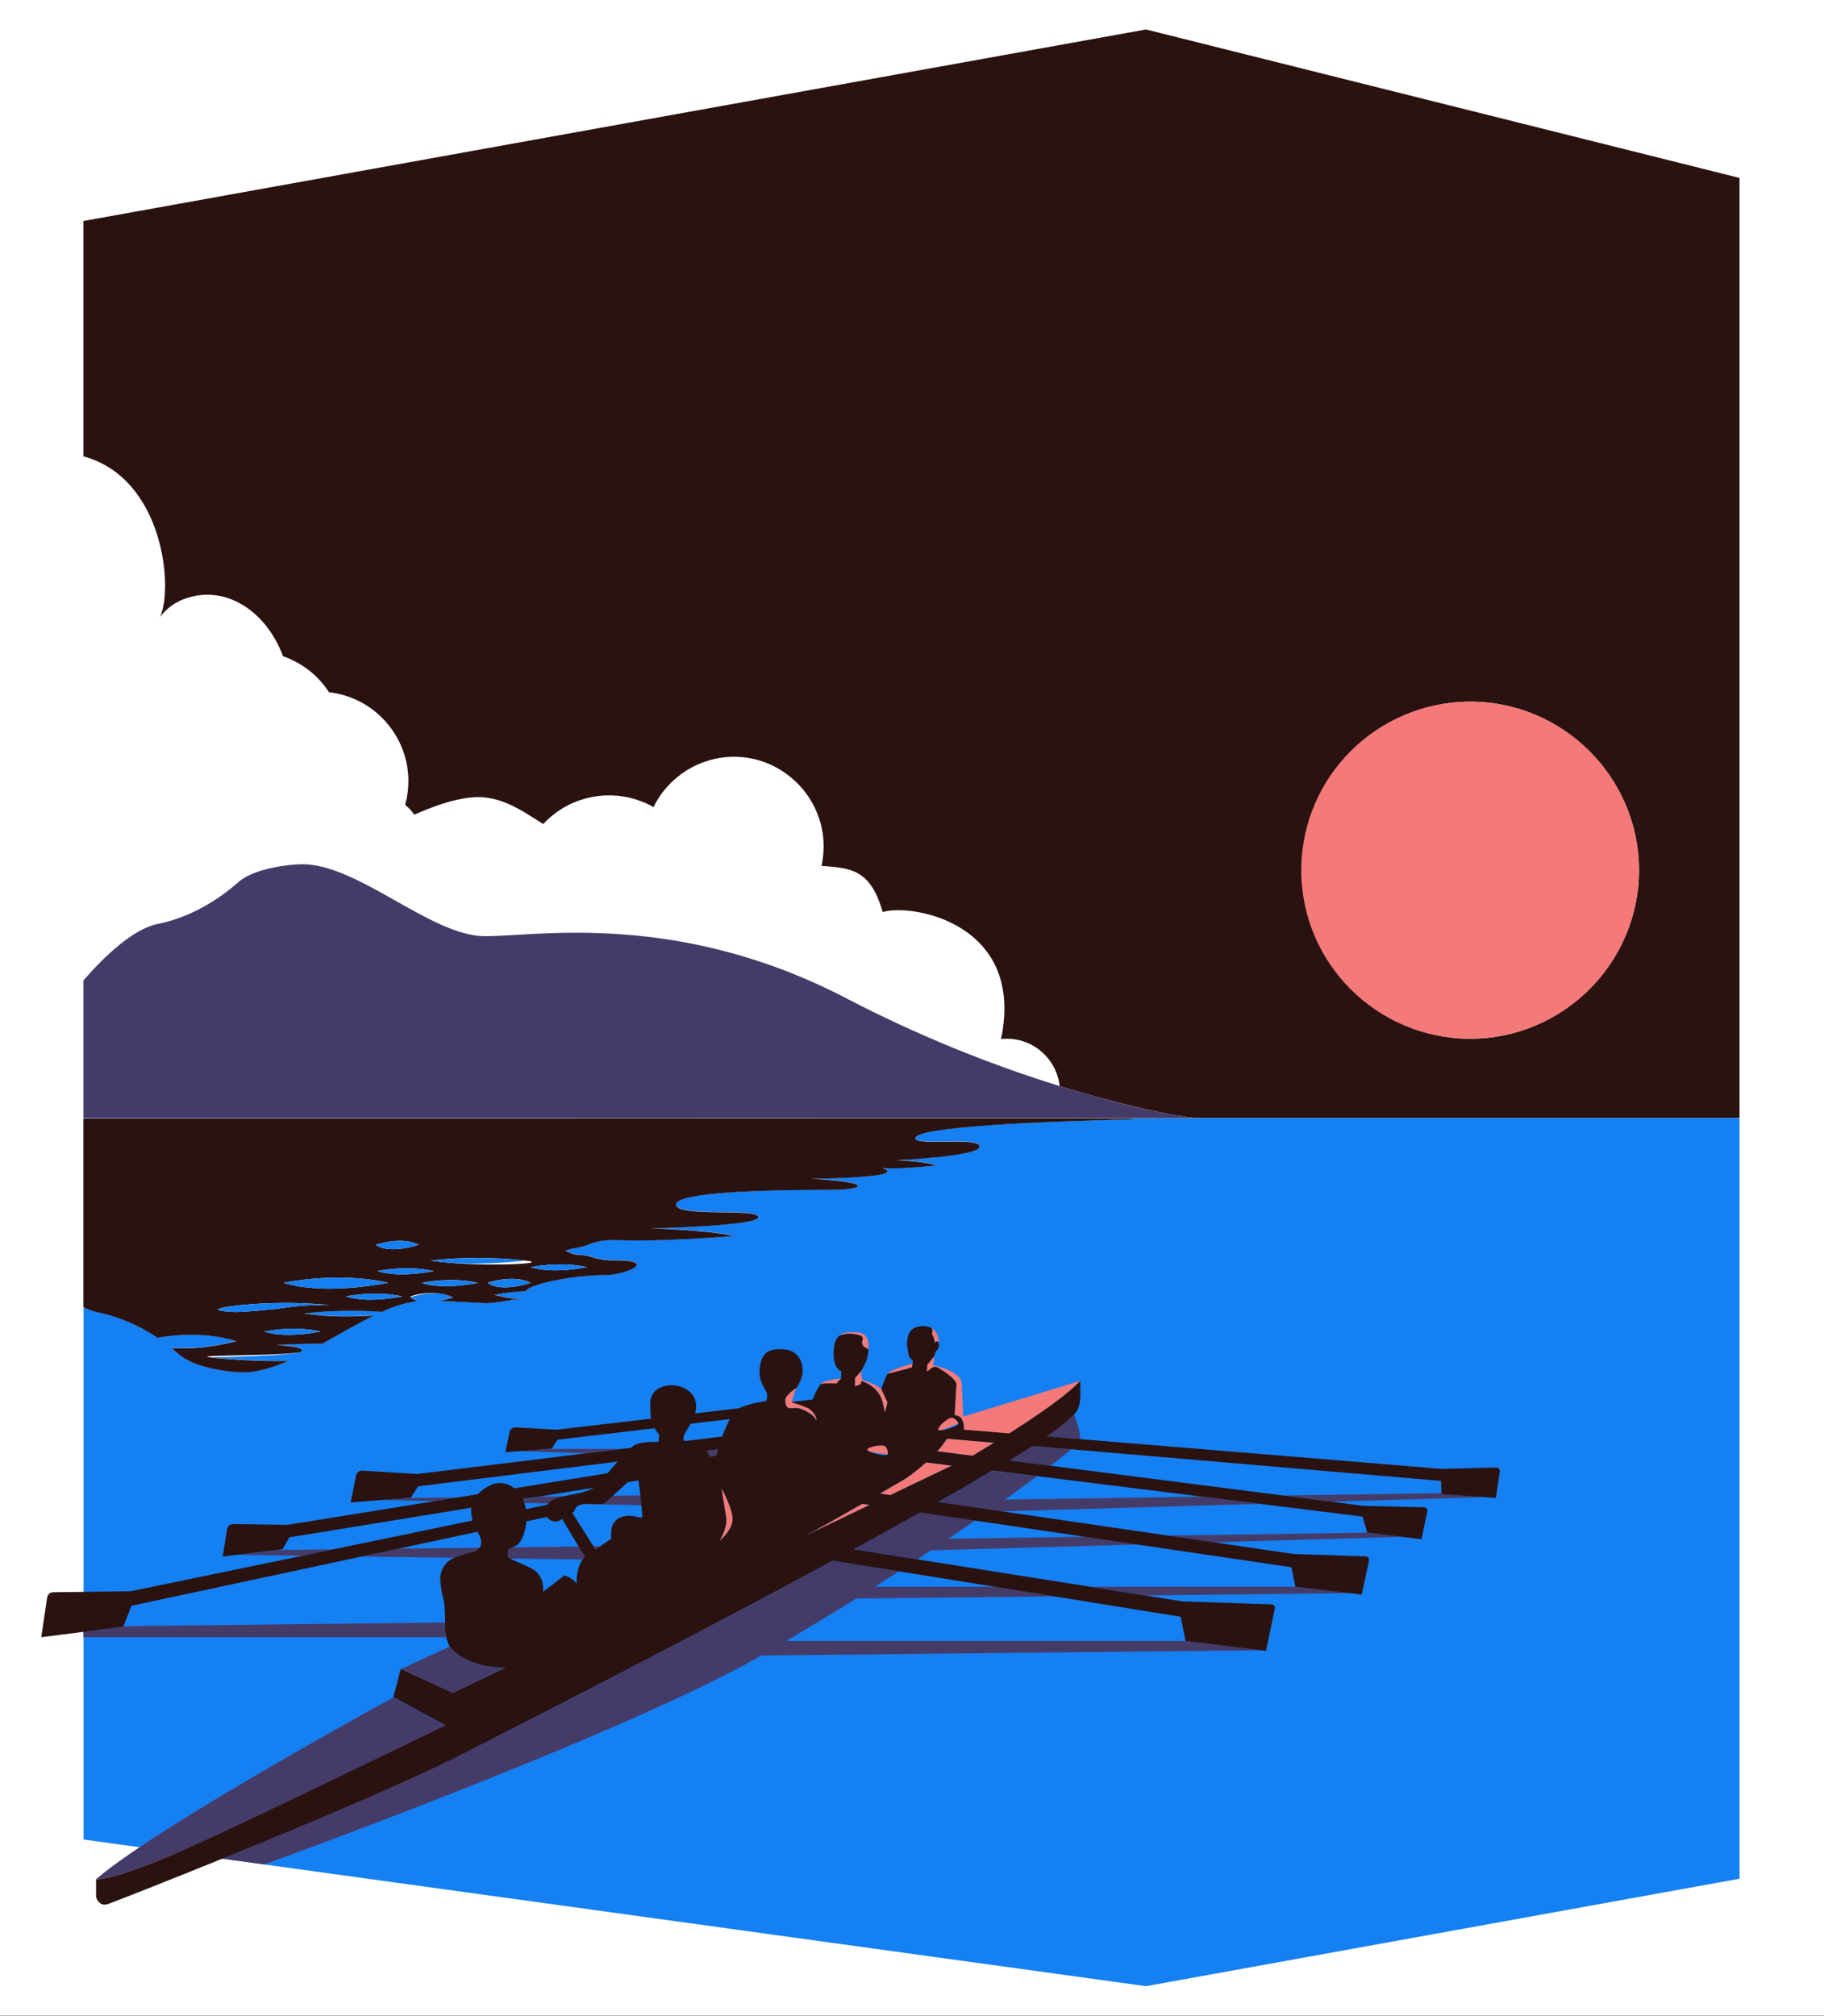 <?xml version="1.0" encoding="UTF-8" standalone="no"?><!DOCTYPE svg PUBLIC "-//W3C//DTD SVG 1.1//EN" "http://www.w3.org/Graphics/SVG/1.1/DTD/svg11.dtd"><svg width="100%" height="100%" viewBox="0 0 619 684" version="1.1" xmlns="http://www.w3.org/2000/svg" xmlns:xlink="http://www.w3.org/1999/xlink" xml:space="preserve" xmlns:serif="http://www.serif.com/" style="fill-rule:evenodd;clip-rule:evenodd;stroke-linejoin:round;stroke-miterlimit:1.414;"><rect x="0" y="0" width="619" height="684" fill="#333333" stroke="none"/><g id="Landing_3"><rect x="0" y="0" width="619" height="683.95" style="fill:#fff;"/><path d="M388.91,10l-360.6,65l0,79.85c27.27,7.42 30.59,44.78 26,54.51c2.326,-3.097 5.587,-5.366 9.3,-6.47c13.18,-4.24 26.71,4.46 32.45,19.8c6.415,2.22 11.908,6.523 15.6,12.22c15.264,1.708 26.939,14.763 26.939,30.122c0,2.733 -0.37,5.454 -1.099,8.088c1.184,0.95 2.219,2.073 3.07,3.33c6.16,-2.65 12.38,-5.05 19,-5.81c9.77,-1.12 17.19,4.18 24.77,9c9.595,-10.348 25.186,-12.738 37.44,-5.74c5.083,-10.439 15.721,-17.092 27.332,-17.092c16.677,0 30.4,13.723 30.4,30.4c0,2.231 -0.245,4.455 -0.732,6.632c10.09,0.71 16.58,1.15 20.79,15.66c9.7,-3 48.39,3.69 40.15,43.09c0.641,-0.072 1.285,-0.109 1.93,-0.11c9.168,-0.027 16.967,6.954 17.95,16.07c22.61,7 39.64,10.28 45.88,10.83l184.85,0l0,-319l-201.42,-50.38Zm110,342.49c-31.328,-0.066 -57.07,-25.862 -57.07,-57.19c0,-31.373 25.816,-57.19 57.19,-57.19c31.373,0 57.19,25.817 57.19,57.19c-0.033,31.384 -25.866,57.19 -57.25,57.19c-0.02,0 -0.04,0 -0.06,0Z" style="fill:#2a1210;fill-rule:nonzero;"/><ellipse cx="498.91" cy="295.3" rx="57.31" ry="57.19" style="fill:#f37a78;"/><path d="M407,379.46l-49.73,0l29.68,0c-1.235,0.046 -2.467,0.156 -3.69,0.33c-26,0.63 -72.62,2.33 -72.62,6.4c0,2.82 21.79,-0.61 21.79,2.82c0,3.43 -28.24,4.63 -28.24,4.63c0,0 9.57,0.39 13.56,1.75c0,0 -12.15,1.47 -18.4,0.87c0,0 5.75,1.71 -3.43,2.71c-9.18,1 -20.79,0.91 -20.79,0.91c0,0 16,0.92 16,2.42c0,1.5 -9.78,1.41 -9.78,1.41c-18.78,0 -51.93,0.6 -51.93,5c0,4.4 27.9,1.09 27.9,4.23c0,3.14 -36.52,3.82 -36.52,3.82c0,0 19.66,0.64 28.29,2.63c0,0 -24.66,2 -39.18,1.4c-4.23,-0.18 -7.35,0.33 -9.27,1.14c-1.508,0.651 -3.084,1.127 -4.7,1.42c-1.355,0.216 -2.692,0.533 -4,0.95c1.485,0.977 3.222,1.501 5,1.51c1.32,0.029 2.626,0.269 3.87,0.71c2.604,0.843 5.335,1.222 8.07,1.12c14.93,0 3.23,5 -3.43,5c-12.4,0 -26.47,3.47 -27,5.4c-3.612,0.201 -7.209,0.622 -10.77,1.26c2.962,0.82 6.002,1.326 9.07,1.51c-2.19,0.2 -3.78,0.37 -3.78,0.37c-2.504,0.466 -5.031,0.8 -7.57,1c-6.37,-0.24 -11.82,-0.63 -16.23,-0.83c1.578,-0.274 3.136,-0.658 4.66,-1.15c-5.94,-3 -14.6,0 -14.6,0c0.795,0.568 1.696,0.969 2.65,1.18c-4.254,0.62 -8.391,1.877 -12.27,3.73c-8.835,-0.614 -17.707,-0.437 -26.51,0.53c8,1.32 17.29,1.14 23.79,0.73c-5.72,2.78 -11.65,6.29 -17.55,9.56c-10.06,0 -15.53,0.44 -15.53,0.44c0,0 9.84,0.42 8.56,2.11c-1.28,1.69 -30.79,2.1 -30.79,2.1c8.717,0.935 17.484,1.326 26.25,1.17c-5.33,2.33 -10.51,3.89 -15.34,3.89c-4.36,0 -16.36,-1.4 -21.59,-6c-0.8,-0.7 -1.72,-1.47 -2.72,-2.26c11,0.88 22,-2.33 22,-2.33c-10.09,-3.15 -20.61,-2.21 -26.74,-1.16c-6.093,-4.138 -12.928,-7.058 -20.13,-8.6c-1.738,-0.385 -3.418,-0.993 -5,-1.81l0,-64l297.69,0l-297.64,-0.06l0,244.81l360.55,49.77l201.42,-36.47l0,-258.15l-184.89,0c0.62,0.05 1.14,0.08 1.56,0.08Z" style="fill:#1580f2;fill-rule:nonzero;"/><path d="M326,379.48l31.29,0l-31.29,0Z" style="fill:#fff;fill-rule:nonzero;"/><path d="M28.31,379.54l0,64c1.582,0.817 3.262,1.425 5,1.81c7.202,1.542 14.037,4.462 20.13,8.6c6.13,-1.05 16.65,-2 26.74,1.16c0,0 -11,3.21 -22,2.33c1,0.79 1.92,1.56 2.72,2.26c5.23,4.57 17.23,6 21.59,6c4.83,0 10,-1.56 15.34,-3.89c-8.766,0.156 -17.533,-0.235 -26.25,-1.17c-8.717,-0.935 29.5,-0.41 30.79,-2.1c1.29,-1.69 -8.56,-2.11 -8.56,-2.11c0,0 5.47,-0.46 15.53,-0.44c5.9,-3.27 11.83,-6.78 17.55,-9.56c-6.5,0.41 -15.77,0.59 -23.79,-0.73c8.803,-0.967 17.675,-1.144 26.51,-0.53c3.879,-1.853 8.016,-3.11 12.27,-3.73c-0.954,-0.211 -1.855,-0.612 -2.65,-1.18c-0.795,-0.568 8.66,-3 14.6,0c-1.524,0.492 -3.082,0.876 -4.66,1.15c4.41,0.2 9.86,0.59 16.23,0.83c2.539,-0.2 5.066,-0.534 7.57,-1c2.504,-0.466 1.59,-0.17 3.78,-0.37c-3.068,-0.184 -6.108,-0.69 -9.07,-1.51c3.561,-0.638 7.158,-1.059 10.77,-1.26c0.52,-1.93 14.59,-5.4 27,-5.4c6.66,0 18.36,-5 3.43,-5c-2.735,0.102 -5.466,-0.277 -8.07,-1.12c-1.244,-0.441 -2.55,-0.681 -3.87,-0.71c-1.778,-0.009 -3.515,-0.533 -5,-1.51c1.308,-0.417 2.645,-0.734 4,-0.95c1.616,-0.293 3.192,-0.769 4.7,-1.42c1.92,-0.81 5,-1.32 9.27,-1.14c14.52,0.6 39.18,-1.4 39.18,-1.4c-8.63,-2 -28.29,-2.63 -28.29,-2.63c0,0 36.52,-0.69 36.52,-3.82c0,-3.13 -27.9,0.2 -27.9,-4.23c0,-4.43 33.15,-5 51.93,-5c0,0 9.78,0.08 9.78,-1.41c0,-1.49 -16,-2.42 -16,-2.42c0,0 11.61,0.1 20.79,-0.91c9.18,-1.01 3.43,-2.71 3.43,-2.71c6.25,0.6 18.4,-0.87 18.4,-0.87c-4,-1.36 -13.56,-1.75 -13.56,-1.75c0,0 28.24,-1.21 28.24,-4.63c0,-3.42 -21.79,0 -21.79,-2.82c0,-4.07 46.63,-5.77 72.62,-6.4c1.223,-0.174 2.455,-0.284 3.69,-0.33l-60.95,0l-297.69,0.02Zm113.82,42.86c0,0 -10,3.44 -14.6,0c0,0 8.66,-2.99 14.6,0Zm-33.36,29.46c0,0 -11.56,2.49 -19.14,0c0,0 10.03,-2.15 19.14,0Zm-14.52,-7.72c0,0 -10.79,1.09 -14,1.09c-3.21,0 -13.1,-0.79 1.81,-2.39c9.875,-0.932 19.815,-0.932 29.69,0c-5.861,-0.105 -11.719,0.33 -17.5,1.3Zm2,-8.84c0,0 18.51,-3.91 35.47,0c-0.01,0 -21.37,4.51 -35.48,0l0.01,0Zm21.14,4.64c0,0 10,-2.16 19.14,0c-0.01,0 -11.53,2.48 -19.15,0l0.01,0Zm10.67,-8.6c0,0 10,-2.16 19.14,0c-0.01,0 -11.58,2.48 -19.15,0l0.01,0Zm15,4c0,0 10,-2.16 19.14,0c0.02,0.02 -11.55,2.51 -19.12,0.02l-0.02,-0.02Zm3,-7.59c10.661,-1.174 21.419,-1.174 32.08,0c10.661,1.174 -17.93,2.34 -32.03,0.02l-0.05,-0.02Zm19.42,7.56c0,0 8.66,-3 14.6,0c0.05,0.02 -9.94,3.47 -14.55,0.02l-0.05,-0.02Zm33.79,-5.31c0,0 -11.56,2.49 -19.14,0c0,0 10.03,-2.12 19.14,0Z" style="fill:#2a1210;fill-rule:nonzero;"/><path d="M96.24,435.3c14.11,4.51 35.47,0 35.47,0c-16.96,-3.91 -35.47,0 -35.47,0Z" style="fill:#1580f2;fill-rule:nonzero;"/><path d="M165.53,435.33c4.61,3.45 14.6,0 14.6,0c-5.94,-2.98 -14.6,0 -14.6,0Z" style="fill:#1580f2;fill-rule:nonzero;"/><path d="M142.13,422.4c-5.94,-3 -14.6,0 -14.6,0c4.61,3.44 14.6,0 14.6,0Z" style="fill:#1580f2;fill-rule:nonzero;"/><path d="M89.63,451.86c7.58,2.49 19.14,0 19.14,0c-9.11,-2.15 -19.14,0 -19.14,0Z" style="fill:#1580f2;fill-rule:nonzero;"/><path d="M143.08,435.36c7.57,2.49 19.14,0 19.14,0c-9.12,-2.16 -19.14,0 -19.14,0Z" style="fill:#1580f2;fill-rule:nonzero;"/><path d="M117.38,439.94c7.57,2.48 19.14,0 19.14,0c-9.12,-2.16 -19.14,0 -19.14,0Z" style="fill:#1580f2;fill-rule:nonzero;"/><path d="M128.05,431.34c7.57,2.48 19.14,0 19.14,0c-9.12,-2.16 -19.14,0 -19.14,0Z" style="fill:#1580f2;fill-rule:nonzero;"/><path d="M180.13,430c7.58,2.49 19.14,0 19.14,0c-9.11,-2.12 -19.14,0 -19.14,0Z" style="fill:#1580f2;fill-rule:nonzero;"/><path d="M146.11,427.77c14.1,2.32 32.08,0 32.08,0c-10.661,-1.174 -21.419,-1.174 -32.08,0Z" style="fill:#1580f2;fill-rule:nonzero;"/><path d="M82.11,442.84c-14.91,1.6 -5,2.39 -1.81,2.39c3.19,0 14,-1.09 14,-1.09c5.797,-0.973 11.672,-1.408 17.55,-1.3c-9.891,-0.935 -19.849,-0.935 -29.74,0Z" style="fill:#1580f2;fill-rule:nonzero;"/><path d="M201.59,504.85l-18.37,3l8.23,-0.1c2.32,-0.54 7.12,-1.09 10.14,-2.9Z" style="fill:none;"/><path d="M489,502.53l-125.48,-10.73c-1.67,1.43 -4,3.32 -7,5.6l78.8,10.08l53.89,-0.77l-0.21,-4.18Z" style="fill:none;"/><path d="M162.34,520.37l-0.29,-0.54l-26.6,5.69l27.31,-0.32c0.71,-0.96 0.9,-2.46 -0.42,-4.83Z" style="fill:none;"/><path d="M190.71,515.38c-0.724,0.767 -1.796,1.108 -2.83,0.9c-0.925,-0.173 -1.743,-0.71 -2.27,-1.49l-7,1.5c-0.32,4.08 -2,7.37 -3.09,8c-0.52,0.29 -1.07,0.55 -1.57,0.79l22.45,-0.26l-5.69,-9.44Z" style="fill:none;"/><path d="M180.53,561.75l0.07,0l-0.07,0Z" style="fill:none;"/><path d="M181.77,533.13c1.449,1.285 2.357,3.073 2.54,5l0,2l7.25,-5.56l0.24,0.08c1.521,0.508 2.872,1.429 3.9,2.66c-0.06,-1.82 0.11,-5.45 2.06,-8.16l-24.56,-0.33c1.94,1.18 6.8,2.82 8.57,4.31Z" style="fill:none;"/><path d="M178.44,512.22l7.31,-1.51c0.116,-0.195 0.253,-0.376 0.41,-0.54l-8.28,-0.17c0.247,0.723 0.435,1.466 0.56,2.22Z" style="fill:none;"/><path d="M443.27,538.87l-3.66,-0.42l-1.36,-6.65l-52.09,-7.68l-70.29,2l-4.46,3l59,9.36l68.69,0l4.17,0.39Z" style="fill:none;"/><path d="M337.63,538.47l-32.54,-5.25c-2.67,1.73 -5.4,3.47 -8.2,5.25l40.74,0Z" style="fill:none;"/><path d="M462.45,514.67l-35.18,-4.37l-87.55,2.54l56.42,8.24l67.87,-0.99l-1.56,-5.42Z" style="fill:none;"/><path d="M368.31,521.49l-37.4,-5.49c-2.88,2 -5.903,4.067 -9.07,6.2l46.47,-0.71Z" style="fill:none;"/><path d="M407.81,507.88l-55.92,-6.95c-3.15,2.37 -6.78,5 -10.83,7.91l66.75,-0.96Z" style="fill:none;"/><path d="M150.71,543.84c-0.734,-2.612 -1.193,-5.293 -1.37,-8c0.02,-2.405 1.123,-4.677 3,-6.18c0.59,-0.374 1.205,-0.709 1.84,-1l-31.3,-0.42l-78.26,16.7l-2.72,6.9l109.1,-1.25c0.023,-2.254 -0.073,-4.507 -0.29,-6.75Z" style="fill:none;"/><path d="M357.8,541.72l-67.22,0.72c-7.54,4.71 -15.5,9.54 -23.8,14.42l135.59,0l-1.68,-8.22l-42.89,-6.92Z" style="fill:none;"/><path d="M247.66,481.59l-13.28,1.57c-0.448,0.824 -0.943,1.621 -1.48,2.39c-0.671,0.968 -1.021,2.122 -1,3.3c0.021,1.178 0.35,0 0.91,0.14l12.3,-1.5c0.702,-2.028 1.554,-4 2.55,-5.9Z" style="fill:none;"/><path d="M216.66,502.39l-3.56,0.58c-1.54,1.37 -3.44,3.08 -5.09,4.58l9.3,-0.1c-0.2,-1.88 -0.43,-3.72 -0.65,-5.06Z" style="fill:none;"/><path d="M211,491.65l3.13,-0.38l0.52,-0.46c2,-1.67 6.54,-1.54 8.39,-1.56l0,-0.08l0.5,0.07l0.16,-2.51c-0.609,-0.633 -1.124,-1.351 -1.53,-2.13l-33,3.91l-1.87,3l-6.36,0.5l5.56,-0.26l24.5,-0.1Z" style="fill:none;"/><path d="M155.32,508.16l6.81,-1.1c1.246,-1.29 2.726,-2.332 4.36,-3.07c2.638,-1.265 5.792,-0.84 8,1.08l31.69,-5.07c1.06,-1.25 2.24,-2.61 3.41,-3.94l-67.72,8.37l-2.45,3.87l-3.91,0.31l4.91,-0.23l14.9,-0.22Z" style="fill:none;"/><path d="M198.39,510.42c-1.61,0.14 -3,0.63 -3.38,2.05c-0.16,0.57 -0.5,0.81 -0.86,0.83l7.27,11.46l2.29,0c1.08,-0.733 2.333,-1.597 3.76,-2.59c0,-0.5 -0.05,-0.94 -0.07,-1.29c-0.36,-5.91 4.75,-7.61 10,-5.72l0.61,-0.44c-0.07,-0.79 -0.2,-2.22 -0.36,-3.88l-19.26,-0.42Z" style="fill:none;"/><path d="M489.23,506.7l-53.89,0.78l16.44,2.1l52.39,-1.52l-14.93,-1.07l-0.01,-0.29Z" style="fill:#453b69;fill-rule:nonzero;"/><path d="M396.14,521.08l15.7,2.29l63.75,-1.85l-11.58,-1.43l-67.87,0.99Z" style="fill:#453b69;fill-rule:nonzero;"/><path d="M350.34,490.68c-2.38,1.54 -4.983,3.183 -7.81,4.93l14,1.79c3,-2.28 5.31,-4.17 7,-5.6l-13.19,-1.12Z" style="fill:#453b69;fill-rule:nonzero;"/><path d="M407.81,507.88l-66.75,1c4.05,-2.89 7.68,-5.54 10.83,-7.91l-15.06,-1.87c-5.55,3.33 -11.71,6.91 -18.34,10.68l21.23,3.1l87.55,-2.54l-19.46,-2.46Z" style="fill:#453b69;fill-rule:nonzero;"/><path d="M386.16,524.12l-17.85,-2.63l-46.47,0.68c3.173,-2.14 6.197,-4.207 9.07,-6.2l-18.58,-2.74c-7.13,4 -14.68,8.18 -22.5,12.45l21.58,3.43l4.46,-3l70.29,-1.99Z" style="fill:#453b69;fill-rule:nonzero;"/><path d="M290.58,542.44l67.22,-0.72l-20.17,-3.25l-40.74,0c2.8,-1.78 5.53,-3.52 8.2,-5.25l-22.47,-3.62c-45.81,24.82 -98.47,51.77 -124.3,64.94c-11.56,5.88 -65.085,28.617 -82.895,36.187l14.219,1.96c43.37,-15.69 131.636,-49.537 168.696,-70.897l169.51,-1.79l-25.48,-3.15l-135.59,0c8.3,-4.85 16.22,-9.7 23.8,-14.41Z" style="fill:#453b69;fill-rule:nonzero;"/><path d="M355.23,487.42l11.35,0.94c0.07,-3.3 -2.08,-8.33 -2.08,-8.33c-2.834,2.768 -5.94,5.244 -9.27,7.39Z" style="fill:#453b69;fill-rule:nonzero;"/><path d="M439.06,538.47l-68.69,0l18.4,2.92l69.82,-0.75l-15.32,-1.77l-4.21,-0.4Z" style="fill:#453b69;fill-rule:nonzero;"/><path d="M160.22,526.76c0.991,-0.236 1.881,-0.783 2.54,-1.56l-27.31,0.32l-12.54,2.68l31.3,0.42c1.942,-0.802 3.954,-1.424 6.01,-1.86Z" style="fill:#453b69;fill-rule:nonzero;"/><path d="M94.1,525.99l-13.65,1.64l22.22,0.3l10.38,-2.16l-18.95,0.22Z" style="fill:#453b69;fill-rule:nonzero;"/><path d="M202.09,525.82c0.47,-0.31 1,-0.68 1.62,-1.09l-2.29,0l0.67,1.09Z" style="fill:#453b69;fill-rule:nonzero;"/><path d="M173.94,525.08c-0.568,0.224 -1.097,0.534 -1.57,0.92l0,2.15c0,0.2 0.31,0.45 0.82,0.73l24.56,0.33c0.227,-0.309 0.474,-0.603 0.74,-0.88l-2.11,-3.51l-22.44,0.26Z" style="fill:#453b69;fill-rule:nonzero;"/><path d="M217.31,507.45l-9.3,0.1c-0.95,0.88 -1.82,1.69 -2.48,2.34c-1.05,1 -4.46,0.29 -7.14,0.53l19.26,0.39c-0.1,-1.06 -0.21,-2.22 -0.34,-3.36Z" style="fill:#453b69;fill-rule:nonzero;"/><path d="M140.42,508.33l-4.91,0.23l-5.89,0.46l18.08,0.37l7.62,-1.23l-14.9,0.17Z" style="fill:#453b69;fill-rule:nonzero;"/><path d="M186.16,510.17c0.438,-0.48 0.96,-0.876 1.54,-1.17c0.58,-0.294 1.45,-0.61 3,-1.07l0.17,-0.05l0.31,-0.08l0.24,0l-8.23,0.1l-5.8,0.94c0.175,0.398 0.329,0.805 0.46,1.22l8.31,0.11Z" style="fill:#453b69;fill-rule:nonzero;"/><path d="M241,494.34l2,-0.34l0,0.13c0.21,-0.75 0.43,-1.54 0.67,-2.34l-4,0.49c0.583,0.586 1.036,1.288 1.33,2.06Z" style="fill:#453b69;fill-rule:nonzero;"/><path d="M186.48,491.71l-5.57,0.26l-5.68,0.45l23.63,0.72l12.16,-1.49l-24.54,0.06Z" style="fill:#453b69;fill-rule:nonzero;"/><path d="M151,550.59l-109.1,1.25l-0.08,0.19l-13.51,1.73l0,1.82l123.1,0c-0.259,-1.058 -0.396,-2.141 -0.41,-3.23c0,-0.6 0,-1.19 0,-1.76Z" style="fill:#453b69;fill-rule:nonzero;"/><path d="M318.07,492.48l4.07,0.52l7.88,1l0.06,0l0.31,-0.19c2.347,-1.407 4.68,-2.823 7,-4.25l-16,-1.37c-0.995,1.513 -2.105,2.947 -3.32,4.29Z" style="fill:#f37a78;fill-rule:nonzero;"/><path d="M171.59,566c-14,-0.1 -18.77,-6.9 -19,-7.24l-16.64,7.69l17.71,8.14l17.93,-8.59Z" style="fill:#453b69;fill-rule:nonzero;"/><path d="M134.66,571.45l-1.2,4.6l1.2,-4.6Z" style="fill:#453b69;fill-rule:nonzero;"/><path d="M74.46,622.38c14.07,-6.57 43.22,-20.51 76.72,-36.78l-17.72,-9.55c0,0 -79.24,43.14 -100.85,61.62c0,0 6.22,1.33 41.85,-15.29Z" style="fill:#453b69;fill-rule:nonzero;"/><path d="M314.29,496.26c-2.167,1.948 -4.455,3.759 -6.85,5.42l-1.42,0.83l-7.42,4.33l3.53,0.52l20.91,-10l-6.8,-0.85l-1.95,-0.25Z" style="fill:#f37a78;fill-rule:nonzero;"/><path d="M273,521.3l22.15,-10.6l-2.56,-0.38c-7.47,4.3 -14.72,8.41 -19.59,10.98Z" style="fill:#f37a78;fill-rule:nonzero;"/><path d="M507.81,498l-18.52,0.46l-122.71,-10.1l-11.35,-0.94c3.332,-2.155 6.437,-4.641 9.27,-7.42c2.833,-2.779 2.06,-7.75 2.06,-11.47c-4,4.43 -13.29,11 -24.06,17.81l-15.29,-1.26c0,0 -0.08,-0.85 -0.19,-2.15l-0.7,-1.57c-0.35,-0.79 -2.37,-1.23 -2.37,-1.23l0.64,-10.63c-0.75,-2 -4.29,-4.28 -6.41,-5.48c-0.63,-0.371 -1.428,-0.315 -2,0.14l-1.62,1.26l0.14,-2.32l2.39,-2.95c0.15,-0.46 0.33,-1.07 0.5,-1.71c0.42,-0.05 0.85,-0.68 1,-1.5c0.106,-0.483 0.057,-0.987 -0.14,-1.44c-0.075,-0.174 -0.227,-0.303 -0.41,-0.35c-0.26,0 -0.54,0.16 -0.75,0.51c-0.121,-1.059 -0.462,-2.08 -1,-3c0.4,-1.38 0,-1.85 0,-1.89c-0.963,-0.576 -2.08,-0.845 -3.2,-0.77c-6.52,0.16 -5.34,6.71 -4.8,9.54c0.153,0.867 0.711,1.61 1.5,2l-0.15,1.21l-0.18,1.23c0,0 -6.83,1.85 -8.09,2.12c-0.1,0.079 -0.194,0.166 -0.28,0.26c-0.849,1.63 -1.52,3.346 -2,5.12l2.06,4.46l-0.84,3.3c0,0 -0.54,-2.34 -0.74,-3.25c-1.18,-5.58 -7.21,-7.41 -7.21,-7.41l-0.31,1.12l-1.91,0.81l0,-2.8l2.27,-2.59c0.56,-1.63 1.87,-2.54 2.32,-6.83c-0.031,-0.371 -0.266,-0.696 -0.61,-0.84c-0.904,-0.155 -1.571,-0.946 -1.571,-1.863c0,-0.302 0.073,-0.599 0.211,-0.867c0.22,-0.562 -0.053,-1.206 -0.61,-1.44c-2.293,-0.869 -4.819,-0.911 -7.14,-0.12c-1.44,1.06 -2,2.88 -2.1,5.34c-0.25,6.26 2.57,6.76 2.57,6.76l-0.08,2.64c0,0 -1.21,0.75 -1.45,1.57c0,0 -4.36,-0.23 -5.46,0.23c-1.139,1.609 -2.048,3.369 -2.7,5.23l-7.08,0.83l0.08,-0.35c-0.08,0.32 -0.13,0.52 -0.13,0.54c0,0.02 1.4,0.38 3,0.95l0.49,0.18l0.79,0.31c0.57,0.23 1.12,0.47 1.62,0.72c2.73,2.06 2.43,4 2.43,4c-0.4,-1.82 -4.39,-4 -6.39,-4.29c-2,-0.29 -4.11,1.19 -4.11,-2.77c0,-1.62 3.78,-4 3.78,-4c-0.002,0.023 -0.002,0.047 0,0.07c0.88,-1.58 2,-3.45 2.11,-5.32c0.18,-3.09 -1.14,-7.36 -5.87,-7.84c-5.14,-0.52 -8.11,0.61 -8.68,6.36c-0.53,5.26 2.31,6.89 2.49,9c0.077,0.736 -0.023,1.48 -0.29,2.17l-0.49,-0.13c0,0 0,0.09 0,0.21c-2.893,0.325 -5.727,1.052 -8.42,2.16c-0.111,0.045 -0.217,0.099 -0.32,0.16l-14.91,1.74c1.17,-4.39 -0.74,-7.24 -4,-8.7c-3.26,-1.46 -8,-1 -10,1.64c-1.74,2.26 -1.15,4.2 -1.18,6c-0.01,0.957 0.084,1.913 0.28,2.85l-32.11,3.75l-13.81,-0.79c-1.025,-0.061 -1.95,0.645 -2.16,1.65l-1.4,6.78l3.72,-0.29l5.69,-0.45l6.36,-0.5l1.87,-3l33,-3.91c0.406,0.779 0.921,1.497 1.53,2.13l-0.16,2.51l-0.5,-0.07l0,0.08c-1.85,0 -6.38,-0.11 -8.39,1.56l-0.52,0.46l-3.13,0.38l-12.16,1.49l-57.26,7l-18.56,-1.15c-1.027,-0.056 -1.95,0.653 -2.16,1.66l-1.84,9.15l10.62,-0.84l5.89,-0.46l3.91,-0.31l2.45,-3.87l67.72,-8.38c-1.17,1.33 -2.35,2.69 -3.41,3.94l-31.69,5.12c-2.208,-1.92 -5.362,-2.345 -8,-1.08c-1.634,0.738 -3.114,1.78 -4.36,3.07l-6.81,1.1l-7.62,1.23l-50,8.06l-18.59,-0.24c-1.034,0.005 -1.917,0.776 -2.06,1.8l-1.47,9.22l20.33,-2.52l2.27,-4l61.76,-10.06c-0.156,1.458 -0.006,2.933 0.44,4.33l-47.33,9.81l-10.38,2.16l-58.37,12.06l-26.3,0.32c-1.007,0.028 -1.855,0.784 -2,1.78l-2,13.48l14.35,-1.82l13.47,-1.76l0.08,-0.19l2.72,-6.9l78.29,-16.74l12.54,-2.68l26.6,-5.69l0.29,0.54c1.32,2.37 1.13,3.87 0.42,4.83c-0.659,0.777 -1.549,1.324 -2.54,1.56c-2.052,0.436 -4.061,1.059 -6,1.86c-0.635,0.291 -1.25,0.626 -1.84,1c-1.877,1.503 -2.98,3.775 -3,6.18c0.177,2.707 0.636,5.388 1.37,8c0.213,2.243 0.307,4.497 0.28,6.75c0,0.57 0,1.16 0,1.76c0.014,1.089 0.151,2.172 0.41,3.23c0.262,1.114 0.659,2.192 1.18,3.21c0.23,0.34 5,7.14 19,7.24l-17.94,8.57l-17.71,-8.14l-0.5,1.95l-0.79,3l-1.19,4.6l17.72,9.55c-33.5,16.27 -62.65,30.21 -76.72,36.78c-35.66,16.73 -41.88,15.4 -41.88,15.4l0,6.11c0,0 0.93,3.39 4,2.37c2,-0.69 39.9,-15.5 75.17,-30.52c17.81,-7.57 35,-15.21 46.52,-21.09c25.83,-13.17 78.49,-40.12 124.3,-64.94l22.47,3.62l32.54,5.25l20.17,3.25l42.89,6.92l1.68,8.22l27.28,3.37l3,-14.36c0.018,-0.082 0.027,-0.166 0.027,-0.25c0,-0.641 -0.517,-1.172 -1.157,-1.19l-30.22,-1l-12.56,-2l-18.4,-2.92l-59,-9.36l-21.58,-3.43c7.82,-4.27 15.37,-8.44 22.5,-12.45l18.67,2.73l37.4,5.52l17.85,2.63l52.09,7.68l1.36,6.65l3.66,0.42l15.32,1.77l3.56,0.42l2.43,-11.51c0.016,-0.079 0.025,-0.16 0.025,-0.241c0,-0.639 -0.516,-1.17 -1.155,-1.189l-24.45,-0.81l-27.2,-4l-15.7,-2.29l-56.42,-8.24l-21.23,-3.1c6.63,-3.77 12.79,-7.35 18.34,-10.68l15.06,1.87l55.92,6.95l19.46,2.42l35.18,4.37l1.56,5.42l11.58,1.43l6.83,0.84l2,-9.41c0.016,-0.079 0.025,-0.16 0.025,-0.24c0,-0.643 -0.522,-1.176 -1.165,-1.19l-20.42,-0.49l-11,-1.42l-16.44,-2.1l-78.8,-10.08l-14,-1.79c2.82,-1.74 5.423,-3.383 7.81,-4.93l13.18,1.12l125.43,10.73l0.2,4.18l0,0.29l14.93,1.07l3.51,0.25l1.34,-8.92c0.012,-0.069 0.019,-0.14 0.019,-0.21c0,-0.652 -0.537,-1.189 -1.189,-1.19Zm-324.59,9.82l18.37,-3c-3,1.81 -7.82,2.36 -10.14,2.89l-0.17,0l-0.07,0l-0.31,0.08l-0.17,0.05c-1.57,0.46 -3,1.07 -3,1.07c-0.579,0.291 -1.101,0.684 -1.54,1.16c-0.157,0.164 -0.294,0.345 -0.41,0.54l-7.31,1.51c-0.125,-0.754 -0.313,-1.497 -0.56,-2.22c-0.131,-0.415 -0.285,-0.822 -0.46,-1.22l5.77,-0.86Zm14.54,21.37c-1.95,2.71 -2.12,6.34 -2.06,8.16c-1.028,-1.231 -2.379,-2.152 -3.9,-2.66l-0.24,-0.08l-7.25,5.56l0,-2c-0.183,-1.927 -1.091,-3.715 -2.54,-5c-1.75,-1.49 -6.63,-3.15 -8.57,-4.25c-0.51,-0.28 -0.82,-0.53 -0.82,-0.73l0,-2.19c0.473,-0.386 1.002,-0.696 1.57,-0.92c0.5,-0.24 1.05,-0.5 1.57,-0.79c1.11,-0.63 2.77,-3.92 3.09,-8l7,-1.5c0.527,0.78 1.345,1.317 2.27,1.49c1.034,0.208 2.106,-0.133 2.83,-0.9l5.68,9.44l2.11,3.51c-0.266,0.277 -0.513,0.571 -0.74,0.88l0,-0.02Zm19.64,-14.08c-5.25,-1.89 -10.36,-0.19 -10,5.72c0,0.35 0,0.79 0.07,1.29c-1.433,1 -2.687,1.863 -3.76,2.59c-0.59,0.41 -1.15,0.78 -1.62,1.09l-0.67,-1.06l-7.27,-11.46c0.36,0 0.7,-0.26 0.86,-0.83c0.41,-1.42 1.77,-1.91 3.38,-2.05c2.68,-0.24 6.09,0.48 7.14,-0.53c0.66,-0.65 1.53,-1.46 2.48,-2.34c1.65,-1.5 3.55,-3.21 5.09,-4.58l3.56,-0.58c0.22,1.34 0.45,3.18 0.65,5.06c0.13,1.14 0.24,2.3 0.34,3.36c0.16,1.66 0.29,3.09 0.36,3.88l-0.61,0.44Zm14.51,-26.28c-0.021,-1.178 0.329,-2.332 1,-3.3c0.537,-0.769 1.032,-1.566 1.48,-2.39l13.28,-1.57c-0.993,1.901 -1.842,3.873 -2.54,5.9l-12.3,1.5c-0.57,-0.08 -0.92,-0.12 -0.92,-0.12l0,-0.02Zm11.09,5.3l0,-0.13l-2.05,0.34c-0.267,-0.765 -0.689,-1.466 -1.24,-2.06l4,-0.49c-0.24,0.8 -0.46,1.59 -0.71,2.34Zm5.58,21.87c-0.33,3.48 -4.35,6.84 -4.35,6.84c0,0 2.85,-4.4 2.19,-8.22c-0.66,-3.82 -1.53,-9.48 -1.53,-9.48c0,0 4.01,7.38 3.69,10.86Zm74.69,-34.86c0.898,0.323 1.622,1.004 2,1.88c0.378,0.876 -6.11,2.93 -6.72,2.2c-0.61,-0.73 3.45,-4.41 4.72,-4.09l0,0.01Zm-22.75,9.77c0.592,0.732 0.856,1.677 0.73,2.61c-0.126,0.933 -6.75,-0.57 -6.9,-1.52c-0.15,-0.95 5.21,-2 6.17,-1.1l0,0.01Zm-27.52,30.39c4.87,-2.57 12.12,-6.68 19.59,-11l2.56,0.38l-22.15,10.62Zm29.13,-13.94l-3.53,-0.52l7.42,-4.33l1.42,-0.83c2.395,-1.661 4.683,-3.472 6.85,-5.42l1.95,0.24l6.8,0.85l-20.91,10.01Zm28.28,-13.54l-0.31,0.19l-0.1,0l-7.88,-1l-4.07,-0.52c1.214,-1.34 2.324,-2.771 3.32,-4.28l16,1.37c-2.287,1.413 -4.607,2.827 -6.96,4.24Z" style="fill:#2a1210;fill-rule:nonzero;"/><path d="M293.83,453.38c-0.594,-0.681 -1.43,-1.104 -2.33,-1.18c0.9,0.076 1.736,0.499 2.33,1.18Z" style="fill:#2a1210;fill-rule:nonzero;"/><path d="M281.7,468.32c-0.832,0.173 -1.648,0.414 -2.44,0.72c-0.117,0.058 -0.228,0.128 -0.33,0.21c0.102,-0.082 0.213,-0.152 0.33,-0.21c0.792,-0.306 1.608,-0.547 2.44,-0.72Z" style="fill:#2a1210;fill-rule:nonzero;"/><path d="M314.6,465.45l1.62,-1.26c0.572,-0.455 1.37,-0.511 2,-0.14c2.12,1.2 5.66,3.51 6.41,5.48l-0.63,10.63c0,0 2,0.44 2.37,1.23l0.63,1.61c0.11,1.3 0.19,2.15 0.19,2.15l15.29,1.26c10.77,-6.84 20,-13.38 24.06,-17.81l-39.64,12.12c-0.14,-3.11 -0.39,-8.57 -0.5,-11.11c-0.2,-4.49 -9.71,-6.33 -9.71,-6.33l0.42,-3.06l-2.39,2.95l-0.12,2.28Z" style="fill:#f37a78;fill-rule:nonzero;"/><path d="M316.29,452.66c0.538,0.92 0.879,1.941 1,3c0.21,-0.35 0.49,-0.55 0.75,-0.51c0.183,0.047 0.335,0.176 0.41,0.35c0.194,-1.673 -0.46,-3.336 -1.74,-4.43c-0.137,-0.118 -0.281,-0.228 -0.43,-0.33c-0.149,-0.102 0.41,0.54 0.01,1.92Z" style="fill:#f37a78;fill-rule:nonzero;"/><path d="M309.66,462.75c0,0 -7.11,1.84 -8.48,3.39l0.21,0c1.26,-0.27 8.09,-2.12 8.09,-2.12l0.18,-1.27Z" style="fill:#f37a78;fill-rule:nonzero;"/><path d="M284,469.45c0.24,-0.82 1.45,-1.57 1.45,-1.57c0,0 -0.82,0 -2,0.15l-0.95,0.14l-0.77,0.15c-0.832,0.173 -1.648,0.414 -2.44,0.72c-0.117,0.058 -0.228,0.128 -0.33,0.21l-0.08,0.07c-0.127,0.11 -0.244,0.23 -0.35,0.36c1.08,-0.46 5.47,-0.23 5.47,-0.23Z" style="fill:#f37a78;fill-rule:nonzero;"/><path d="M290.16,470.49l1.91,-0.81l0.31,-1.12c0,0 6,1.83 7.21,7.41c0.2,0.91 0.74,3.25 0.74,3.25l0.84,-3.3l-2.06,-4.46c-0.944,-0.85 -2.031,-1.527 -3.21,-2c-1.067,-0.471 -2.163,-0.875 -3.28,-1.21l-0.14,-0.66l-0.29,-1.32c0.084,-0.681 0.37,-1.322 0.82,-1.84l-0.57,0.65l-2.27,2.59l-0.01,2.82Z" style="fill:#f37a78;fill-rule:nonzero;"/><path d="M294.75,458.29c0,0.45 0,0.3 0,0Z" style="fill:#f37a78;fill-rule:nonzero;"/><path d="M292.17,453.26c0.557,0.234 0.83,0.878 0.61,1.44c-0.138,0.268 -0.211,0.565 -0.211,0.867c0,0.917 0.667,1.708 1.571,1.863c0.344,0.144 0.579,0.469 0.61,0.84c0.005,-0.043 0.005,-0.087 0,-0.13l0,-1.24c0.036,-0.942 -0.134,-1.881 -0.5,-2.75c-0.128,-0.286 -0.297,-0.552 -0.5,-0.79c-0.594,-0.681 -1.43,-1.104 -2.33,-1.18l-0.09,0c-0.37,0 -0.72,-0.08 -1.06,-0.1l-0.57,0l-0.47,0l-0.67,0l-0.27,0l-0.7,0.07l-0.14,0c-0.232,0.035 -0.462,0.082 -0.69,0.14l-0.06,0c-0.221,0.056 -0.438,0.127 -0.65,0.21c-0.241,0.097 -0.475,0.211 -0.7,0.34l-0.22,0.14l-0.2,0.14c2.354,-0.809 4.919,-0.759 7.24,0.14Z" style="fill:#f37a78;fill-rule:nonzero;"/><path d="M325.22,483c-0.378,-0.876 -1.102,-1.557 -2,-1.88c-1.31,-0.32 -5.38,3.34 -4.77,4.08c0.61,0.74 6.77,-2.2 6.77,-2.2Z" style="fill:#f37a78;fill-rule:nonzero;"/><path d="M301.25,493.51c0.126,-0.933 -0.138,-1.878 -0.73,-2.61c-1,-0.94 -6.33,0.15 -6.17,1.09c0.16,0.94 6.9,1.52 6.9,1.52Z" style="fill:#f37a78;fill-rule:nonzero;"/><path d="M266.54,475c0,4 2.12,2.53 4.11,2.77c1.99,0.24 6,2.47 6.39,4.29c0,0 0.3,-1.93 -2.43,-4c-0.5,-0.25 -1.05,-0.49 -1.62,-0.72l-0.79,-0.31l-0.49,-0.18c-1.63,-0.57 -3,-0.95 -3,-0.95c0,0 0.05,-0.22 0.13,-0.54c0.313,-1.398 0.765,-2.762 1.35,-4.07c0.036,-0.072 0.076,-0.142 0.12,-0.21c-0.002,-0.023 -0.002,-0.047 0,-0.07c0.002,-0.023 -3.77,2.39 -3.77,3.99Z" style="fill:#f37a78;fill-rule:nonzero;"/><path d="M246.42,514.61c0.66,3.82 -2.19,8.22 -2.19,8.22c0,0 4,-3.36 4.35,-6.84c0.35,-3.48 -3.69,-10.86 -3.69,-10.86c0,0 0.87,5.65 1.53,9.48Z" style="fill:#f37a78;fill-rule:nonzero;"/><path d="M164.58,317.69c-18.28,0 -42.84,-24.42 -62,-24.42c-4.36,0 -16.36,1.4 -21.59,6c-5.23,4.6 -14.78,11.73 -27.62,14.31c-8.22,1.67 -18,11 -25.06,19.11l0,46.69l297.64,0.06l81,0c-0.4,0 -0.92,0 -1.54,-0.08c-6.24,-0.55 -23.27,-3.8 -45.88,-10.83c-24.785,-7.692 -48.837,-17.575 -71.87,-29.53c-57.35,-30 -104.8,-21.31 -123.08,-21.31Z" style="fill:#453b69;fill-rule:nonzero;"/></g></svg>
